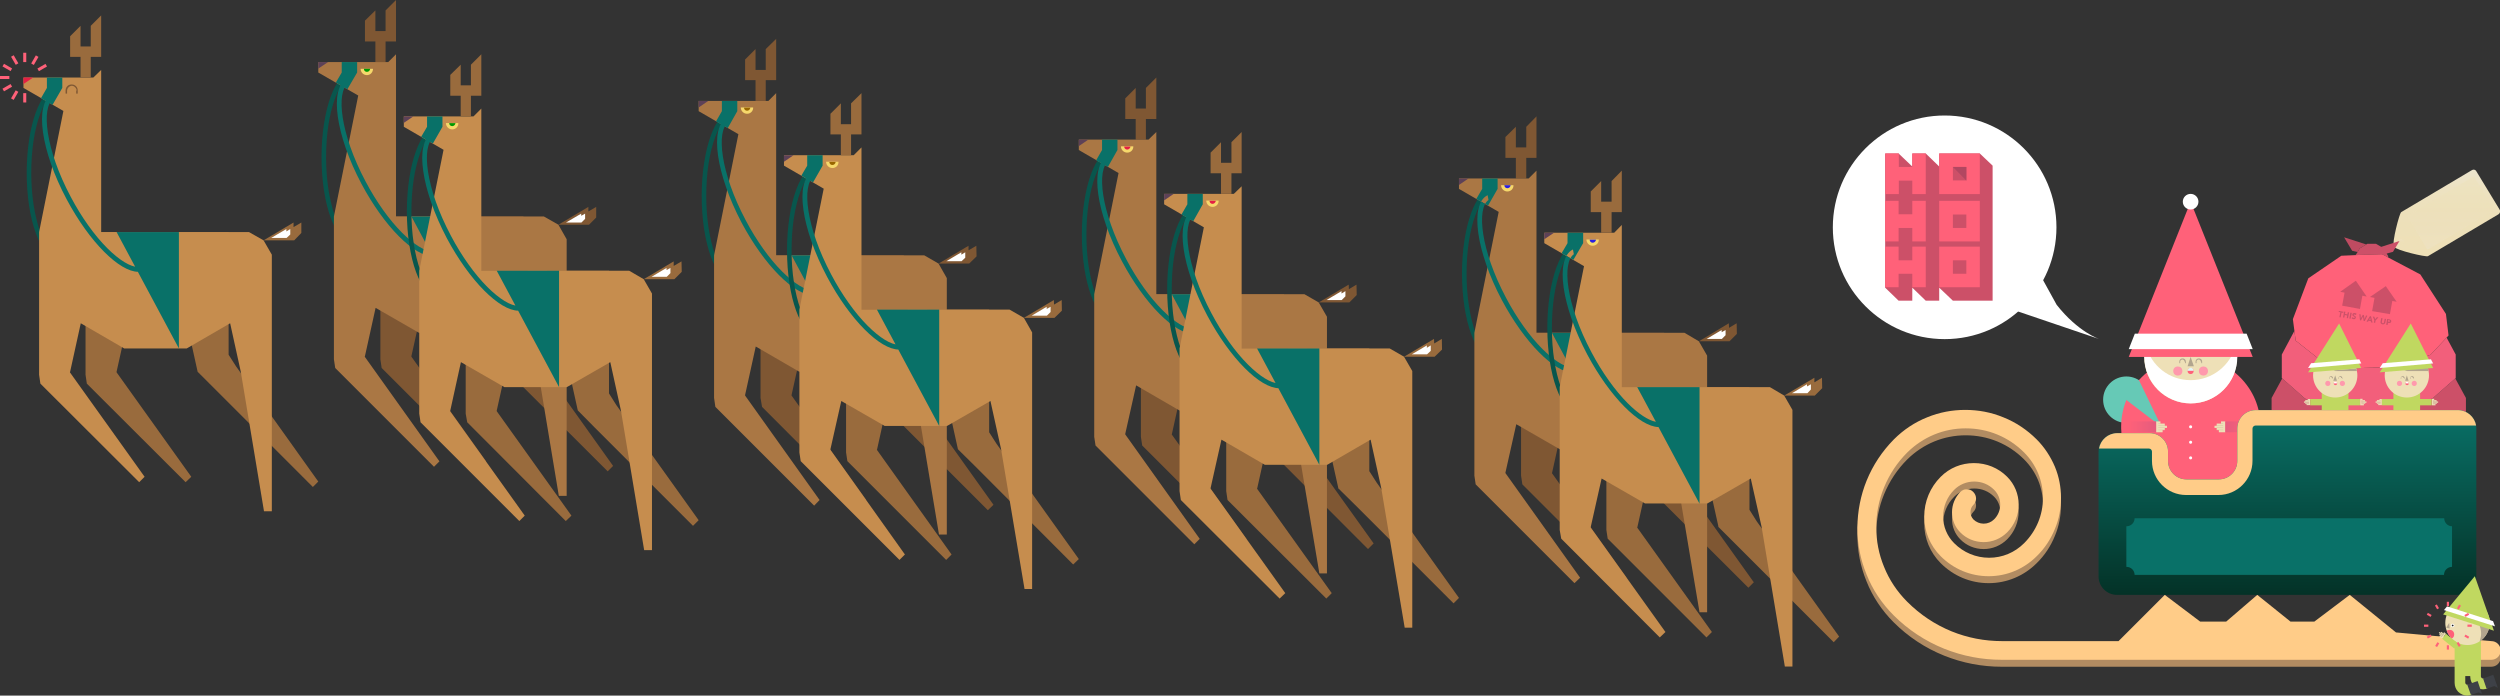 <svg xmlns="http://www.w3.org/2000/svg" xmlns:xlink="http://www.w3.org/1999/xlink" viewBox="0 0 1151.5 320.4" enable-background="new 0 0 1151.5 320.4"><rect x="0" y="0" width="1151.5" height="320.4" fill="#333333" stroke="none"/><g><linearGradient id="a" gradientUnits="userSpaceOnUse" x1="1126.92" y1="118.059" x2="1126.92" y2="78.089"><stop offset="0" stop-color="#EEE0B7"/><stop offset=".474" stop-color="#EDE0BA"/><stop offset=".785" stop-color="#EDE2C2"/><stop offset="1" stop-color="#ECE5CE"/></linearGradient><path fill="url(#a)" d="M1140.6 78.9l10.7 17.6c.5.8.2 1.8-.5 2.2l-32.5 19.3c-.8.5-14.7-2.7-15.7-4.4s2.6-15.5 3.4-15.9l32.5-19.3c.7-.5 1.7-.3 2.1.5z"/><linearGradient id="b" gradientUnits="userSpaceOnUse" x1="1105.907" y1="112.952" x2="1105.907" y2="110.173"><stop offset="0" stop-color="#EEE0B7"/><stop offset=".474" stop-color="#EDE0BA"/><stop offset=".785" stop-color="#EDE2C2"/><stop offset="1" stop-color="#ECE5CE"/></linearGradient><circle opacity=".4" fill="url(#b)" cx="1105.9" cy="111.6" r="1.4"/><linearGradient id="c" gradientUnits="userSpaceOnUse" x1="1128.816" y1="81.152" x2="1128.816" y2="114.983"><stop offset="0" stop-color="#EEE0B7"/><stop offset=".474" stop-color="#EDE0BA"/><stop offset=".785" stop-color="#EDE2C2"/><stop offset="1" stop-color="#ECE5CE"/></linearGradient><path opacity=".4" fill="url(#c)" d="M1139.5 81.2l9.4 15.5-30.8 18.3-9.4-15.6z"/></g><path fill="#08564D" d="M687.7 88.9c2.8 0 5.8 3.8 8.1 10.1 2.6 7.2 4.1 16.8 4.1 27.1s-1.4 19.9-4.1 27.1c-2.3 6.3-5.3 10.1-8.1 10.1s-5.8-3.8-8.1-10.1c-2.6-7.2-4.1-16.8-4.1-27.1s1.4-19.9 4.1-27.1c2.3-6.4 5.3-10.1 8.1-10.1m0-2.2c-7.9 0-14.3 17.6-14.3 39.3 0 21.7 6.4 39.3 14.3 39.3s14.3-17.6 14.3-39.3c0-21.7-6.4-39.3-14.3-39.3z"/><path fill="#7F5733" d="M700.6 219.1v-65.8h28.6l-14.3 64.4-.1.2 34.4 48.2-2.5 2.5-45.5-45.5zM737.9 153.3h28.6v56.5l3.4 5.3 37.9 53.1-2.5 2.5-45.5-45.4-7.7-7.7.1-.1zM782.5 157.2l13.8-8.3.1 2.1 3.5-2.1.1 4.9-3.4 3.4h-10.5z"/><path fill="#fff" d="M793 152v1l1.8-1v2.4l-1.7 1.7h-7z"/><path fill="#7F5733" d="M698.2 58.4v9.5h4.8v-9.5l4.7-4.8v19.1h-4.7v9.5h-4.8v-9.5h-4.8v-9.6z"/><path fill="#a74" d="M672 82.2h32.1l3.6-3.6v74.7h68.2l6.6 3.9 3.8 6.6v118.2h-3.5l-10.8-64.3-4.9-22.3-20 11.5h-28.7l-20-11.5-5 22.3v.2l34.4 48.2-2.6 2.5-45.5-45.5-.6-4v-65.8l11.2-55.7-18.3-10.6z"/><path fill="#5D4157" d="M672 85.2v-3h4.4z"/><path fill="#097168" d="M682.7 87v-4.8h7.1v4.8l-4.4 7.7-5.4-3.1zM743.5 153.3h-28.7l8.6 16c-3.5-.7-8.1-3.7-12.9-8.5-5.9-5.9-11.9-14.3-16.8-23.6-11.8-22.2-13.6-41.2-8.1-45.1l-.4-2.2c-.1 0-.1 0-.2.1-8.1 4.3-5.1 25.9 6.8 48.3 10.4 19.5 24.1 33.2 32.8 33.4l18.9 35.3v-53.7z"/><path fill="#F6D86B" d="M694.3 88.2c-1.6 0-2.9-1.3-2.9-2.9h5.7c.1 1.6-1.2 2.9-2.8 2.9z"/><path fill="#2920E2" d="M694.3 86.7c-.8 0-1.4-.6-1.4-1.4h2.9c-.1.8-.7 1.4-1.5 1.4z"/><path fill="#08564D" d="M727 113.9c2.8 0 5.8 3.8 8.1 10.1 2.6 7.2 4.1 16.8 4.1 27.1s-1.4 19.9-4.1 27.1c-2.3 6.3-5.3 10.1-8.1 10.1s-5.8-3.8-8.1-10.1c-2.6-7.2-4.1-16.8-4.1-27.1s1.4-19.9 4.1-27.1c2.3-6.3 5.3-10.1 8.1-10.1m0-2.2c-7.9 0-14.3 17.6-14.3 39.3 0 21.7 6.4 39.3 14.3 39.3s14.3-17.6 14.3-39.3c0-21.7-6.4-39.3-14.3-39.3z"/><path fill="#996B3D" d="M739.9 244.1v-65.8h28.6l-14.3 64.4-.1.3 34.4 48.1-2.5 2.5-45.5-45.5zM777.2 178.3h28.6v56.5l3.4 5.4 37.9 53-2.5 2.6-45.5-45.5-7.7-7.7.1-.1z"/><path fill="#C68D4E" d="M711.3 107.2h32.2l3.5-3.6v74.7h68.2l6.6 3.9 3.8 6.6v118.2h-3.5l-10.7-64.3-5-22.3-20 11.5h-28.7l-20-11.5-5 22.3v.3l34.4 48.1-2.6 2.5-45.4-45.5-.7-4v-65.8l11.2-55.7-18.3-10.6z"/><path fill="#996B3D" d="M821.8 182.2l13.9-8.2v2.1l3.5-2.1.1 4.8-3.4 3.4h-10.5z"/><path fill="#fff" d="M832.3 177v1l1.8-1v2.4l-1.6 1.7h-7.1z"/><path fill="#F6D86B" d="M733.6 113.2c-1.6 0-2.9-1.3-2.9-2.9h5.7c.1 1.6-1.2 2.9-2.8 2.9z"/><path fill="#2920E2" d="M733.6 111.8c-.8 0-1.4-.6-1.4-1.4h2.9c0 .7-.7 1.4-1.5 1.4z"/><path fill="#996B3D" d="M737.5 83.4v9.5h4.8v-9.5l4.7-4.8v19.1h-4.7v9.5h-4.8v-9.5h-4.8v-9.5z"/><path fill="#5D4157" d="M711.3 110.2v-3h4.5z"/><path fill="#097168" d="M722 112v-4.8h7.2v4.8l-4.5 7.7-5.4-3.1zM782.8 178.3h-28.7l8.6 16c-3.5-.7-8.1-3.7-12.9-8.5-5.9-5.9-11.9-14.3-16.8-23.6-11.8-22.2-13.6-41.2-8.1-45.1l-.4-2.2c-.1 0-.1 0-.2.1-8.1 4.3-5.1 25.9 6.8 48.3 10.4 19.5 24.1 33.2 32.8 33.4l18.9 35.3v-53.7z"/><path fill="#08564D" d="M512.6 71c2.8 0 5.8 3.8 8.1 10.1 2.6 7.2 4.1 16.8 4.1 27.1s-1.4 19.9-4.1 27.1c-2.3 6.3-5.3 10.1-8.1 10.1s-5.8-3.8-8.1-10.1c-2.6-7.2-4.1-16.8-4.1-27.1s1.4-19.9 4.1-27.1c2.3-6.3 5.3-10.1 8.1-10.1m0-2.2c-7.9 0-14.3 17.6-14.3 39.3 0 21.7 6.4 39.3 14.3 39.3s14.3-17.6 14.3-39.3c0-21.7-6.4-39.3-14.3-39.3z"/><path fill="#7F5733" d="M525.5 201.2v-65.7h28.5l-14.2 64.3-.1.3 34.4 48.1-2.5 2.5-45.5-45.5zM562.8 135.5h28.6v56.4l3.4 5.4 37.9 53-2.6 2.6-45.4-45.5-7.7-7.7zM607.4 139.3l13.8-8.2.1 2.1 3.5-2.1.1 4.8-3.4 3.4h-10.5z"/><path fill="#fff" d="M617.9 134.1v1.1l1.8-1.1v2.4l-1.7 1.7h-7z"/><path fill="#7F5733" d="M523.1 40.5v9.5h4.7v-9.5l4.8-4.8v19.1h-4.8v9.5h-4.7v-9.5h-4.8v-9.5z"/><path fill="#a74" d="M496.9 64.3h32.1l3.6-3.5v74.7h68.2l6.6 3.8 3.8 6.6v118.2h-3.5l-10.8-64.3-4.9-22.3-20 11.6h-28.7l-20-11.6-5 22.3v.3l34.3 48.1-2.5 2.5-45.5-45.5-.6-4v-65.7l11.2-55.8-18.3-10.6z"/><path fill="#5D4157" d="M496.9 67.3v-3h4.4z"/><path fill="#097168" d="M539.7 135.5h28.7v53.6zM507.6 69.1v-4.8h7.1v4.8l-4.4 7.8-5.4-3.1zM510 72.1l.2-.1.4 2.2c-5.5 3.9-3.7 22.9 8.1 45.1 4.9 9.3 10.9 17.7 16.8 23.6 5.5 5.5 10.7 8.7 14.3 8.7.8 0 1.6-.2 2.2-.5l.3-.2 1.4 1.6-.7.5c-1 .5-2 .8-3.2.8-8.7 0-22.5-13.7-33-33.4-11.9-22.3-15-44-6.8-48.3z"/><path fill="#F6D86B" d="M519.2 70.3c-1.6 0-2.9-1.3-2.9-2.9h5.7c.1 1.6-1.2 2.9-2.8 2.9z"/><path fill="#E41F44" d="M519.2 68.9c-.8 0-1.4-.6-1.4-1.4h2.9c-.1.7-.7 1.4-1.5 1.4z"/><path fill="#08564D" d="M551.9 96c2.8 0 5.8 3.8 8.1 10.1 2.6 7.2 4.1 16.8 4.1 27.1s-1.4 19.9-4.1 27.1c-2.3 6.3-5.3 10.1-8.1 10.1s-5.8-3.8-8.1-10.1c-2.6-7.2-4.1-16.8-4.1-27.1s1.4-19.9 4.1-27.1c2.3-6.3 5.3-10.1 8.1-10.1m0-2.1c-7.9 0-14.3 17.6-14.3 39.3s6.4 39.3 14.3 39.3 14.3-17.6 14.3-39.3-6.4-39.3-14.3-39.3z"/><path fill="#996B3D" d="M564.8 226.2v-65.7h28.6l-14.3 64.3-.1.3 34.4 48.1-2.5 2.5-45.5-45.4zM602.1 160.5h28.6v56.5l3.4 5.3 37.9 53.1-2.5 2.5-45.5-45.5-7.7-7.6.1-.1z"/><path fill="#C68D4E" d="M536.2 89.3h32.1l3.6-3.5v74.7h68.2l6.6 3.8 3.8 6.6v118.2h-3.5l-10.8-64.3-4.9-22.3-20 11.6h-28.7l-20-11.6-5 22.3v.3l34.4 48.1-2.6 2.5-45.5-45.4-.6-4.1v-65.7l11.2-55.8-18.3-10.6z"/><path fill="#996B3D" d="M646.7 164.3l13.8-8.2.1 2.1 3.5-2.1.1 4.9-3.4 3.3h-10.5z"/><path fill="#fff" d="M657.2 159.1v1.1l1.8-1.1v2.5l-1.7 1.6h-7z"/><path fill="#F6D86B" d="M558.5 95.3c-1.6 0-2.9-1.3-2.9-2.9h5.7c.1 1.6-1.2 2.9-2.8 2.9z"/><path fill="#E41F44" d="M558.5 93.9c-.8 0-1.4-.6-1.4-1.4h2.9c-.1.7-.7 1.4-1.5 1.4z"/><path fill="#996B3D" d="M562.4 65.5v9.5h4.8v-9.5l4.7-4.7v19h-4.7v9.5h-4.8v-9.5h-4.8v-9.5z"/><path fill="#5D4157" d="M536.2 92.3v-3h4.4z"/><path fill="#097168" d="M579 160.5h28.7v53.6zM546.9 94.1v-4.8h7.1v4.8l-4.4 7.8-5.4-3.1zM549.3 97.1l.2-.1.4 2.2c-5.5 3.9-3.7 22.9 8.1 45.1 4.9 9.3 10.9 17.7 16.8 23.6 5.5 5.5 10.7 8.7 14.3 8.7.8 0 1.6-.2 2.2-.5l.3-.2 1.4 1.6-.7.5c-1 .5-2 .8-3.2.8-8.7 0-22.5-13.7-33-33.4-11.9-22.3-15-43.9-6.8-48.3z"/><path fill="#08564D" d="M337.5 53.1c2.8 0 5.8 3.8 8.1 10.1 2.6 7.2 4.1 16.8 4.1 27.1s-1.4 19.9-4.1 27.1c-2.3 6.3-5.3 10.1-8.1 10.1s-5.8-3.8-8.1-10.1c-2.6-7.2-4.1-16.8-4.1-27.1s1.4-19.9 4.1-27.1c2.3-6.3 5.3-10.1 8.1-10.1m0-2.1c-7.9 0-14.3 17.6-14.3 39.3 0 21.7 6.4 39.3 14.3 39.3s14.3-17.6 14.3-39.3c0-21.7-6.4-39.3-14.3-39.3z"/><path fill="#7F5733" d="M350.3 183.3v-65.7h28.6l-14.3 64.3v.3l34.4 48.1-2.6 2.6-45.4-45.5zM387.7 117.6h28.6v56.5l3.4 5.3 37.9 53.1-2.6 2.5-45.5-45.5-7.6-7.6v-.1zM432.3 121.4l13.8-8.2v2.1l3.6-2.1.1 4.9-3.4 3.3h-10.5z"/><path fill="#fff" d="M442.8 116.2v1.1l1.8-1.1v2.5l-1.7 1.6h-7z"/><path fill="#7F5733" d="M348 22.6v9.6h4.7v-9.6l4.8-4.7v19h-4.8v9.6h-4.7v-9.6h-4.8v-9.5z"/><path fill="#a74" d="M321.8 46.5h32.1l3.6-3.6v74.7h68.2l6.6 3.8 3.8 6.7v118.1h-3.6l-10.7-64.3-4.9-22.3-20 11.6h-28.8l-20-11.6-4.9 22.3v.3l34.3 48.1-2.5 2.6-45.5-45.5-.6-4.1v-65.7l11.2-55.8-18.3-10.6z"/><path fill="#5D4157" d="M321.8 49.5v-3h4.4z"/><path fill="#097168" d="M364.6 117.6h28.7v53.6zM332.5 51.2v-4.7h7.1v4.7l-4.4 7.8-5.4-3.1zM334.8 54.3l.2-.1.4 2.2c-5.5 3.9-3.7 22.9 8.1 45.1 4.9 9.3 10.9 17.7 16.8 23.6 5.5 5.5 10.7 8.7 14.3 8.7.8 0 1.6-.2 2.2-.5l.3-.2 1.4 1.6-.7.5c-1 .5-2 .8-3.2.8-8.7 0-22.5-13.7-33-33.4-11.8-22.4-14.9-44-6.8-48.3z"/><path fill="#F6D86B" d="M344.1 52.4c-1.6 0-2.9-1.3-2.9-2.9h5.7c.1 1.6-1.2 2.9-2.8 2.9z"/><path fill="#960" d="M344.1 51c-.8 0-1.4-.6-1.4-1.4h2.9c-.1.8-.7 1.4-1.5 1.4z"/><path fill="#08564D" d="M376.8 78.1c2.8 0 5.8 3.8 8.1 10.1 2.6 7.2 4.1 16.8 4.1 27.1s-1.4 19.9-4.1 27.1c-2.3 6.3-5.3 10.1-8.1 10.1s-5.8-3.8-8.1-10.1c-2.6-7.2-4.1-16.8-4.1-27.1s1.4-19.9 4.1-27.1c2.3-6.3 5.3-10.1 8.1-10.1m0-2.1c-7.9 0-14.3 17.6-14.3 39.3s6.4 39.3 14.3 39.3 14.3-17.6 14.3-39.3-6.4-39.3-14.3-39.3z"/><path fill="#996B3D" d="M389.7 208.4v-65.8h28.5l-14.2 64.3-.1.3 34.4 48.2-2.5 2.5-45.5-45.5zM427 142.6h28.6v56.5l3.4 5.3 37.9 53.1-2.6 2.5-45.4-45.5-7.7-7.6v-.1z"/><path fill="#C68D4E" d="M361.1 71.5h32.1l3.6-3.6v74.7h68.2l6.6 3.8 3.8 6.7v118.2h-3.5l-10.8-64.4-4.9-22.2-20 11.5h-28.7l-20-11.5-5 22.2v.3l34.3 48.2-2.5 2.5-45.5-45.5-.6-4v-65.8l11.2-55.7-18.3-10.6z"/><path fill="#996B3D" d="M471.6 146.4l13.8-8.2.1 2.1 3.5-2.1.1 4.9-3.4 3.3h-10.5z"/><path fill="#fff" d="M482.1 141.3v1l1.8-1v2.4l-1.7 1.7h-7z"/><path fill="#F6D86B" d="M383.4 77.4c-1.6 0-2.9-1.3-2.9-2.9h5.7c.1 1.7-1.2 2.9-2.8 2.9z"/><path fill="#960" d="M383.4 76c-.8 0-1.4-.6-1.4-1.4h2.9c-.1.8-.7 1.4-1.5 1.4z"/><path fill="#996B3D" d="M387.3 47.6v9.6h4.7v-9.6l4.8-4.7v19h-4.8v9.6h-4.7v-9.6h-4.8v-9.5z"/><path fill="#5D4157" d="M361.1 74.5v-3h4.4z"/><path fill="#097168" d="M403.9 142.6h28.7v53.6zM371.8 76.3v-4.8h7.1v4.8l-4.4 7.7-5.4-3.1zM374.2 79.3l.2-.1.4 2.2c-5.5 3.9-3.7 22.9 8.1 45.1 4.9 9.3 10.9 17.7 16.8 23.6 5.5 5.5 10.7 8.7 14.3 8.7.8 0 1.6-.2 2.2-.5l.3-.2 1.4 1.6-.7.5c-1 .5-2 .8-3.2.8-8.7 0-22.5-13.7-33-33.4-11.9-22.4-15-44-6.8-48.3z"/><path fill="#08564D" d="M162.4 35.3c2.8 0 5.8 3.8 8.1 10.1 2.6 7.2 4.1 16.8 4.1 27.1s-1.4 19.9-4.1 27.1c-2.3 6.3-5.3 10.1-8.1 10.1s-5.8-3.8-8.1-10.1c-2.6-7.2-4.1-16.8-4.1-27.1s1.4-19.9 4.1-27.1c2.3-6.4 5.3-10.1 8.1-10.1m0-2.2c-7.9 0-14.3 17.6-14.3 39.3s6.4 39.3 14.3 39.3 14.3-17.6 14.3-39.3-6.4-39.3-14.3-39.3z"/><path fill="#7F5733" d="M175.2 165.5v-65.8h28.6l-14.3 64.3v.3l34.4 48.2-2.6 2.5-45.5-45.5zM212.6 99.7h28.5v56.5l3.4 5.3 37.9 53.1-2.5 2.5-45.5-45.4-7.6-7.7v-.1zM257.2 103.5l13.8-8.2v2.1l3.6-2.1v4.9l-3.3 3.3h-10.6z"/><path fill="#fff" d="M267.7 98.4v1l1.8-1v2.4l-1.7 1.7h-7.1z"/><path fill="#7F5733" d="M172.9 4.8v9.5h4.7v-9.5l4.8-4.8v19.1h-4.8v9.5h-4.7v-9.5h-4.8v-9.6z"/><path fill="#a74" d="M146.6 28.6h32.2l3.6-3.6v74.7h68.1l6.7 3.8 3.8 6.7v118.2h-3.6l-10.7-64.4-4.9-22.2-20 11.5h-28.8l-20-11.5-4.9 22.2-.1.3 34.4 48.2-2.5 2.5-45.5-45.5-.6-4v-65.8l11.2-55.7-18.4-10.6z"/><path fill="#5D4157" d="M146.6 31.6v-3h4.5z"/><path fill="#097168" d="M189.5 99.7h28.7v53.6zM157.4 33.4v-4.8h7.1v4.8l-4.5 7.7-5.3-3.1zM159.7 36.4l.2-.1.4 2.2c-5.5 3.9-3.7 22.9 8.1 45.1 4.9 9.3 10.9 17.7 16.8 23.6 5.5 5.5 10.7 8.7 14.3 8.7.8 0 1.6-.2 2.2-.5l.3-.2 1.4 1.6-.7.5c-1 .5-2 .8-3.2.8-8.7 0-22.5-13.7-33-33.4-11.9-22.4-14.9-44-6.8-48.3z"/><path fill="#F6D86B" d="M169 34.6c-1.6 0-2.9-1.3-2.9-2.9h5.7c0 1.6-1.2 2.9-2.8 2.9z"/><path fill="#090" d="M169 33.1c-.8 0-1.4-.6-1.4-1.4h2.9c-.1.8-.7 1.4-1.5 1.4z"/><path fill="#08564D" d="M201.7 60.3c2.8 0 5.8 3.8 8.1 10.1 2.6 7.2 4.1 16.8 4.1 27.1s-1.4 19.9-4.1 27.1c-2.3 6.3-5.3 10.1-8.1 10.1s-5.8-3.8-8.1-10.1c-2.6-7.2-4.1-16.8-4.1-27.1s1.4-19.9 4.1-27.1c2.3-6.4 5.3-10.1 8.1-10.1m0-2.2c-7.9 0-14.3 17.6-14.3 39.3s6.4 39.3 14.3 39.3 14.3-17.6 14.3-39.3-6.4-39.3-14.3-39.3z"/><path fill="#996B3D" d="M214.5 190.5v-65.8h28.6l-14.3 64.4v.3l34.4 48.1-2.6 2.5-45.4-45.5zM251.9 124.7h28.6v56.5l3.4 5.4 37.9 53-2.6 2.6-45.5-45.5-7.6-7.7v-.1z"/><path fill="#C68D4E" d="M186 53.6h32.1l3.6-3.6v74.7h68.1l6.7 3.9 3.8 6.6v118.2h-3.6l-10.7-64.3-4.9-22.3-20 11.5h-28.8l-20-11.5-4.9 22.3-.1.3 34.4 48.1-2.5 2.5-45.5-45.5-.6-4v-65.8l11.2-55.7-18.3-10.6z"/><path fill="#996B3D" d="M296.5 128.6l13.8-8.2v2.1l3.6-2.1.1 4.8-3.4 3.4h-10.5z"/><path fill="#fff" d="M307 123.4v1l1.8-1v2.4l-1.7 1.7h-7z"/><path fill="#F6D86B" d="M208.3 59.6c-1.6 0-2.9-1.3-2.9-2.9h5.7c.1 1.6-1.2 2.9-2.8 2.9z"/><path fill="#090" d="M208.3 58.1c-.8 0-1.4-.6-1.4-1.4h2.9c-.1.8-.7 1.4-1.5 1.4z"/><path fill="#996B3D" d="M212.2 29.8v9.5h4.7v-9.5l4.8-4.8v19.1h-4.8v9.5h-4.7v-9.5h-4.8v-9.6z"/><path fill="#5D4157" d="M186 56.6v-3h4.4z"/><path fill="#097168" d="M228.8 124.7h28.7v53.6zM196.7 58.4v-4.8h7.1v4.8l-4.4 7.7-5.4-3.1zM199 61.4l.2-.1.4 2.2c-5.5 3.9-3.7 22.9 8.1 45.1 4.9 9.3 10.9 17.7 16.8 23.6 5.5 5.5 10.7 8.7 14.3 8.7.8 0 1.6-.2 2.2-.5l.3-.2 1.4 1.6-.7.5c-1 .5-2 .8-3.2.8-8.7 0-22.5-13.7-33-33.4-11.8-22.4-14.9-44-6.8-48.3z"/><path fill="#08564D" d="M26.6 42.4c2.8 0 5.8 3.8 8.1 10.1 2.6 7.2 4.1 16.8 4.1 27.1s-1.4 19.9-4.1 27.1c-2.3 6.3-5.3 10.1-8.1 10.1s-5.8-3.8-8.1-10.1c-2.6-7.2-4.1-16.8-4.1-27.1s1.4-19.9 4.1-27.1c2.3-6.3 5.3-10.1 8.1-10.1m0-2.1c-7.9 0-14.3 17.6-14.3 39.3 0 21.7 6.4 39.3 14.3 39.3s14.3-17.6 14.3-39.3c0-21.7-6.4-39.3-14.3-39.3z"/><path fill="#996B3D" d="M39.4 172.6v-65.7h28.6l-14.3 64.3v.3l34.4 48.1-2.6 2.5-45.5-45.4zM76.8 106.9h28.5v56.5l3.4 5.3 37.9 53.1-2.5 2.5-45.5-45.5-7.6-7.6v-.1z"/><path fill="#C68D4E" d="M10.8 35.7h32.2l3.6-3.5v74.7h68.1l6.7 3.8 3.8 6.6v118.2h-3.6l-10.7-64.3-4.9-22.3-20 11.6h-28.8l-20-11.6-4.9 22.3-.1.3 34.4 48.1-2.5 2.5-45.5-45.4-.6-4.1v-65.7l11.2-55.8-18.4-10.6z"/><path fill="#996B3D" d="M121.4 110.7l13.8-8.2v2.1l3.6-2.1v4.8l-3.3 3.4h-10.6z"/><path fill="#fff" d="M131.9 105.5v1.1l1.8-1.1v2.5l-1.7 1.6h-7.1z"/><path fill="#996B3D" d="M37.1 11.9v9.5h4.7v-9.5l4.8-4.8v19.1h-4.8v9.5h-4.7v-9.5h-4.8v-9.5z"/><path fill="#E41F44" d="M10.8 38.7v-3h4.5z"/><path fill="#097168" d="M53.7 106.9h28.7v53.6zM21.6 40.5v-4.8h7.1v4.8l-4.5 7.8-5.3-3.1zM23.9 43.5l.2-.1.4 2.2c-5.5 3.9-3.7 22.9 8.1 45.1 4.9 9.3 10.9 17.7 16.8 23.6 5.5 5.5 10.7 8.7 14.3 8.7.8 0 1.6-.2 2.2-.5l.3-.2 1.4 1.6-.7.5c-1 .5-2 .8-3.2.8-8.7 0-22.5-13.7-33-33.4-11.9-22.3-14.9-44-6.8-48.3z"/><path fill="#7F5733" d="M35.3 41.7c0-.3-.1-.6-.2-.8-.1-.3-.3-.5-.5-.7-.2-.2-.4-.4-.7-.5-.3-.1-.5-.2-.8-.2-.3 0-.6.1-.8.2-.3.1-.5.3-.7.5-.2.2-.4.4-.5.7-.1.3-.2.5-.2.8v1.4h-.7v-1.4c0-.4.1-.8.2-1.1.1-.3.4-.7.6-.9.3-.3.6-.5.9-.6.3-.1.7-.2 1.1-.2.4 0 .8.1 1.1.2.3.1.7.4.9.6.3.3.5.6.6.9.1.3.2.7.2 1.1v1.4h-.7v-1.4z"/><g fill="#FF6179"><path d="M10.7 24.3h1.4v4.3h-1.4zM10.7 42.9h1.4v4.3h-1.4z"/></g><g fill="#FF6179"><path d="M15.577 29.928l-1.212-.7 2.15-3.724 1.212.7zM6.296 46.021l-1.212-.7 2.15-3.724 1.212.7z"/></g><g fill="#FF6179"><path d="M17.926 32.778l-.7-1.212 3.724-2.15.7 1.212zM1.842 42.071l-.7-1.212 3.724-2.15.7 1.212z"/></g><path fill="#FF6179" d="M0 35h4.3v1.4h-4.3zM1.146 30.592l.7-1.212 3.724 2.15-.7 1.212zM5.097 26.138l1.212-.7 2.15 3.724-1.212.7z"/><path fill="#CC5068" d="M1130.9 174.3l-10.6 9.3-18.5 5.5h-21.5l-18.6-5.5-10.5-9.3-4.9 9v11.8l12 10.3 20.8 5.9h23.9l20.8-5.9 12-10.3v-11.8z"/><path fill="#F25F7B" d="M1080.3 189.1h21.5l18.5-5.5 10.6-9.3.2-.1v-10.9l-4.2-7.8-7.4 7.9-15.8 5.5-18.8.7-17-4.4-10.5-8.3-.6-4.5-5.8 10.9v10.9l.2.1 10.5 9.3z"/><path fill="#BF4B61" d="M1089.9 112.6l-10.2-3.3 3.7 6.2 2.5.6 1-1.7z"/><path fill="#CC5068" d="M1100 118.6v-.7l-.7-1.1 2.9-.8 3-5-8.4 2.7-2.4-1.4h-4l-.5.3-3 1.8-1 1.7-.9 1.4 12.2-.4z"/><path fill="#FF6179" d="M1067.9 165.2l17 4.4 18.8-.7 15.8-5.5 7.4-7.9.9-1-1.2-9.9-11.8-18.2-14.8-7.8-2.8-1.5-12.2.4-6.6.3-15.2 10.4-7.1 18.8.7 5.4.6 4.5z"/><path fill="#CC5068" d="M1091.6 136.8l7.3-5 5 7.2-2-.4-1.1 6.1-8.2-1.4 1.1-6.1zM1077.9 134.4l7.2-5.1 5 7.3-2-.4-1.1 6.1-8.2-1.5 1.1-6z"/><g fill="#CB5068"><path d="M1078 143.8l-.8-.1.1-.5 2.1.4-.1.5-.8-.1-.4 2.2-.6-.1.5-2.3zM1079.7 143.5l.6.1-.2 1 1.1.2.2-1 .6.1-.5 2.7-.6-.1.2-1.2-1.1-.2-.2 1.2-.6-.1.5-2.7zM1082.6 144l.6.1-.5 2.7-.6-.1.5-2.7zM1084.9 145.1l-.4-.3c-.2 0-.4 0-.4.2-.1.5 1.2.4 1 1.3-.1.6-.6.8-1.2.7-.3-.1-.6-.2-.8-.5l.5-.4c.1.2.3.3.5.3s.4 0 .5-.2c.1-.5-1.2-.4-1.1-1.3.1-.6.6-.8 1.2-.7.3.1.6.2.8.4l-.6.5zM1086.7 144.7l.6.1.1 1.8.9-1.6.5.1.3 1.9.7-1.7.6.1-1.2 2.5-.5-.1-.3-2-.9 1.8-.5-.1-.3-2.8zM1091.6 145.6l.5.1.7 2.9-.7-.1-.1-.6-1-.2-.3.5-.7-.1 1.6-2.5zm.1.8l-.5.8.7.1-.2-.9zM1093.6 147.5l-.7-1.7.7.1.4 1.1.8-.9.7.1-1.3 1.4-.2 1.1-.6-.1.2-1.1zM1098.7 148.5c-.1.6-.6 1-1.3.9-.7-.1-1.1-.7-.9-1.3l.3-1.6.6.1-.3 1.6c-.1.3.1.6.4.7.3.1.6-.2.6-.5l.3-1.6.6.1-.3 1.6zM1099.5 146.9l1 .2c.6.1 1 .4.9 1-.1.6-.6.7-1.1.7l-.4-.1-.2 1-.6-.1.4-2.7zm.4 1.2l.4.1c.2 0 .4 0 .5-.3 0-.3-.2-.4-.5-.4l-.3-.1-.1.7z"/></g><path fill="#C0D860" d="M1102.4 202.4c0 1.4 1.1 2.5 2.5 2.5s2.5-1.1 2.5-2.5v-4.9h-4.9v4.9zM1109.8 202.4c0 1.4 1.1 2.5 2.5 2.5s2.5-1.1 2.5-2.5v-4.9h-4.9v4.9zM1102.4 178.7v18.8h12.3v-18.8z"/><path fill="#EFDE11" d="M1090.7 145.9h.1v.1h-.1z"/><circle fill="#EEE0B7" cx="1108.6" cy="172.9" r="10.2"/><path fill="#B2A58E" d="M1107.8 175.4h1.6l-.8-2.5z"/><circle fill="#FF6179" cx="1108.7" cy="176.6" r=".8"/><path fill="#fff" d="M1108.7 175.8c.5 0 .8.4.8.8h-1.6c0-.5.3-.8.8-.8z"/><path fill="#B2A58E" d="M1107 174.1v-.2l-.1-.2c-.1-.1-.1-.1-.2-.1h-.4l-.2.1s-.1.1-.1.2v.6h-.2v-.4c0-.1 0-.2.1-.3 0-.1.1-.2.2-.3l.3-.2.3-.1s.2 0 .3.1c.1 0 .2.1.3.2s.1.2.2.3l.1.3v.4h-.2v-.4zM1111.3 174.1v-.2l-.1-.2c-.1-.1-.1-.1-.2-.1h-.4l-.2.1s-.1.1-.1.2v.6h-.2v-.4c0-.1 0-.2.1-.3 0-.1.1-.2.2-.3l.3-.2.3-.1s.2 0 .3.1c.1 0 .2.1.3.2s.1.2.2.3l.1.3v.4h-.2v-.4z"/><circle fill="#FF99AD" cx="1112" cy="176.6" r="1.2"/><circle fill="#FF99AD" cx="1105.2" cy="176.6" r="1.2"/><circle cx="1108.6" cy="172.9" r="10.2" fill="none"/><defs><circle id="d" cx="1108.6" cy="172.9" r="10.2"/></defs><clipPath id="e"><use xlink:href="#d" overflow="visible"/></clipPath><path clip-path="url(#e)" fill="#B2A58E" d="M1098.3 170.9l5.2-2.1 5.1 2.1h10.2v-9.4h-20.5v7z"/><path fill="#EEE0B7" d="M1122.3 184.9h-1.7v-.1l1.7.1v-.6h-1.1v-.6h-1.1v3h1.7v-.6h-1.1v-.1h1.7v-.5h-1.7v-.1h1.7v.1h.6v-.6h-.7zm-1.7-.6h.6v.1l-.6-.1z"/><path fill="#B2A58E" d="M1120.6 184.3h.6v.1h-.6zM1120.6 184.9h1.7v.1h-1.7zM1120.6 185.4h1.7v.1h-1.7zM1120.6 186.1h1.7v-.1h-1.7z"/><path fill="#C0D860" d="M1112.8 183.8h7.2v2.9h-7.2z"/><path fill="#EEE0B7" d="M1096 183.8v.5h.5-.5-1.2v.6h1.7-1.7-.6v.6h.6v-.1h1.7v.1h-1.7v.5h1.7v.1h-1.1v.5h1.7v-2.8z"/><path fill="#B2A58E" d="M1096 184.3h.6v.1h-.6zM1094.8 184.9h1.7v.1h-1.7zM1094.8 185.4h1.7v.1h-1.7zM1096.5 186h-1.7v.1h1.7z"/><path fill="#C0D860" d="M1097.1 183.8h7.2v2.9h-7.2zM1096.1 171.5l14.3-22.5 10.3 20.5z"/><path fill="#fff" d="M1097.5 167.3l-1.4 2.2 24.6-2.1-1-1.9z"/><path fill="#C0D860" d="M1069.4 202.4c0 1.4 1.1 2.5 2.5 2.5s2.5-1.1 2.5-2.5v-4.9h-4.9v4.9zM1076.8 202.4c0 1.4 1.1 2.5 2.5 2.5s2.5-1.1 2.5-2.5v-4.9h-4.9v4.9zM1069.4 178.7v18.8h12.3v-18.8z"/><path fill="#EFDE11" d="M1057.7 145.9h.1v.1h-.1z"/><circle fill="#EEE0B7" cx="1075.6" cy="172.9" r="10.2"/><path fill="#B2A58E" d="M1074.7 175.4h1.7l-.8-2.5z"/><circle fill="#FF6179" cx="1075.7" cy="176.6" r=".8"/><path fill="#fff" d="M1075.7 175.8c.5 0 .8.4.8.8h-1.6c-.1-.5.3-.8.8-.8z"/><path fill="#B2A58E" d="M1074 174.1v-.2l-.1-.2s-.1-.1-.2-.1h-.4l-.2.1c-.1.1-.1.1-.1.2v.6h-.2v-.4c0-.1 0-.2.1-.3 0-.1.1-.2.2-.3s.2-.1.3-.2l.3-.1s.2 0 .3.1c.1 0 .2.1.3.2l.2.3.1.3v.4h-.2v-.4zM1078.3 174.1v-.2l-.1-.2s-.1-.1-.2-.1h-.4l-.2.1c-.1.1-.1.1-.1.2v.6h-.2v-.4c0-.1 0-.2.1-.3 0-.1.1-.2.2-.3s.2-.1.3-.2l.3-.1s.2 0 .3.1c.1 0 .2.1.3.2l.2.3.1.3v.4h-.2v-.4z"/><circle fill="#FF99AD" cx="1078.9" cy="176.6" r="1.2"/><circle fill="#FF99AD" cx="1072.2" cy="176.6" r="1.2"/><circle cx="1075.6" cy="172.9" r="10.2" fill="none"/><path fill="#EEE0B7" d="M1089.3 184.9v-.6h-1.7v-.1h.6v-.5h-1.1v3h1.7v-.6h-1.1v-.1h1.7v.1-.6h.6v-.6h-.7zm0 .6h-1.7v-.1l1.7.1zm0-.6h-1.7v-.1l1.7.1z"/><path fill="#B2A58E" d="M1087.6 184.3h.6v.1h-.6zM1087.6 184.9h1.7v.1h-1.7zM1087.6 185.4h1.7v.1h-1.7zM1087.6 186v.1h1.7v-.1z"/><path fill="#C0D860" d="M1079.8 183.8h7.2v2.9h-7.2z"/><path fill="#EEE0B7" d="M1062.9 183.8v.5h.6-.6-1.1v.6h1.7-1.7-.6v.6h.6v-.1h1.7v.1h-1.7v.5h1.7v.1h-1.1v.5h1.7v-2.8z"/><path fill="#B2A58E" d="M1062.9 184.3h.6v.1h-.6zM1061.8 184.9h1.7v.1h-1.7zM1061.8 185.4h1.7v.1h-1.7zM1063.5 186h-1.7v.1h1.7z"/><path fill="#C0D860" d="M1064.1 183.8h7.2v2.9h-7.2z"/><path fill="#B2A58E" d="M1075.6 170.9h10l-.3-1.2-10.5.9.8.3z"/><path fill="#C0D860" d="M1074.8 170.6l10.5-.9 2.3-.2-10.2-20.5-14.3 22.5z"/><path fill="#fff" d="M1064.5 167.3l-1.4 2.2 24.5-2.1-.9-1.9z"/><circle fill="#66C9B6" cx="979.4" cy="184.1" r="10.7"/><path fill="#FF6179" d="M1041.3 228.7v-32.2h-.1c0-4.4-.9-8.7-2.5-12.5s-4-7.3-6.9-10.2c-2.9-2.9-6.4-5.3-10.2-6.9s-8.1-2.5-12.5-2.5-8.7.9-12.5 2.5-7.3 4-10.2 6.9c-2.9 2.9-5.3 6.4-6.9 10.2s-2.5 8.1-2.5 12.5c0 .8 0 1.5.1 2.3v29.9h22.9v1.8h-3.6v3.6h-3.6v3.6h-3.6v3.6h17.9v-12.5h4.3v12.5h17.9v-3.6h-3.6v-3.6h-3.6v-3.6h-3.6v-1.8h22.8z"/><circle fill="#EEE0B7" cx="1009" cy="164.4" r="21.4"/><path fill="#fff" d="M1009 175.1c10 0 18.4-6.8 20.8-16.1.4 1.7.7 3.5.7 5.4 0 11.8-9.6 21.4-21.4 21.4-11.8 0-21.4-9.6-21.4-21.4 0-1.9.2-3.6.7-5.4 2.3 9.3 10.6 16.1 20.6 16.1z"/><path fill="#B2A58E" d="M1007.6 168.7h2.9l-1.5-4.3z"/><circle fill="#FF6179" cx="1009" cy="170.9" r="1.4"/><path fill="#E2F7F6" d="M1009 169.4c.8 0 1.4.6 1.4 1.4h-2.9c.1-.7.8-1.4 1.5-1.4z"/><g fill="#B2A58E"><path d="M1006.2 166.6c0-.1 0-.3-.1-.4l-.2-.3c-.1-.1-.2-.2-.3-.2-.1-.1-.3-.1-.4-.1s-.3 0-.4.1l-.3.2c-.1.1-.2.2-.2.3-.1.1-.1.3-.1.4v.7h-.4v-.7c0-.2 0-.4.1-.6l.3-.5c.1-.1.3-.2.5-.3.2-.1.4-.1.6-.1s.4 0 .6.1l.5.3c.1.1.2.3.3.5.1.2.1.4.1.6v.7h-.4v-.7zM1013.7 166.6c0-.1 0-.3-.1-.4l-.2-.3c-.1-.1-.2-.2-.3-.2-.1-.1-.3-.1-.4-.1s-.3 0-.4.1l-.3.2c-.1.1-.2.2-.2.3-.1.1-.1.3-.1.4v.7h-.4v-.7c0-.2 0-.4.1-.6l.3-.5c.1-.1.3-.2.5-.3.2-.1.4-.1.6-.1s.4 0 .6.1.3.2.5.3c.1.1.2.3.3.5.1.2.1.4.1.6v.7h-.4v-.7z"/></g><g fill="#fff"><circle cx="1009" cy="203.7" r=".7"/><circle cx="1009" cy="210.9" r=".7"/><circle cx="1009" cy="196.6" r=".7"/></g><g fill="#FF99AD"><circle cx="1014.9" cy="170.9" r="2.1"/><circle cx="1003.1" cy="170.9" r="2.1"/></g><path fill="#EEE0B7" d="M1023 194.1h2v1h-2zM1021 195.1h4v1h-4zM1021 197.1h4v1h-4zM1022 198.1h3v1h-3zM1020 196.1h5v1h-5z"/><path fill="#B2A58E" d="M1023 195h1v.1h-1zM1021 196h3v.1h-3zM1021 197h3v.1h-3zM1021 198h3v.1h-3z"/><linearGradient id="f" gradientUnits="userSpaceOnUse" x1="2156.533" y1="196.583" x2="2169.175" y2="196.583" gradientTransform="matrix(-1 0 0 1 3194.163 0)"><stop offset="0" stop-color="#FF6179"/><stop offset="1" stop-color="#E55C7D"/></linearGradient><path fill="url(#f)" d="M1025 194.1h12.6v5h-12.6z"/><path fill="#FF6179" d="M1037.6 164.4l-28.6-71.5-28.5 71.5z"/><path fill="#fff" d="M1034.8 153.7l2.8 7.1h-57.1l2.8-7.1z"/><circle fill="#fff" cx="1009" cy="92.9" r="3.6"/><path fill="#66C9B6" d="M985.2 175.1l10.4 21.5-19.4-14.8z"/><path fill="#EEE0B7" d="M993.1 194.1h2v1h-2zM993.1 195.1h4v1h-4zM993.1 197.1h4v1h-4zM993.1 198.1h3v1h-3zM993.1 196.1h5v1h-5z"/><path fill="#B2A58E" d="M994.1 195h1v.1h-1zM994.1 196h3v.1h-3zM994.1 197h3v.1h-3zM994.1 198h3v.1h-3z"/><linearGradient id="g" gradientUnits="userSpaceOnUse" x1="1627.643" y1="2161.492" x2="1640.285" y2="2161.492" gradientTransform="matrix(1 0 0 -1 -647.192 2358.074)"><stop offset="0" stop-color="#FF6179"/><stop offset="1" stop-color="#E55C7D"/></linearGradient><path fill="url(#g)" d="M980.5 194.1h12.6v5h-12.6z"/><path fill="#B28C62" d="M859.8 224.5c2.9-7.1 7.1-13.4 12.5-18.9 4.4-4.4 9.6-7.9 15.4-10.2 5.6-2.3 11.5-3.4 17.5-3.4s11.9 1.1 17.5 3.4c5.8 2.3 11 5.8 15.4 10.2 3.6 3.6 6.4 7.9 8.4 12.6 1.9 4.6 2.8 9.4 2.8 14.3s-.9 9.8-2.8 14.3c-1.9 4.7-4.7 9-8.4 12.6-5.9 5.9-13.8 9.2-22.1 9.2-8.4 0-16.2-3.3-22.1-9.2-4.9-4.9-7.6-11.4-7.6-18.3s2.7-13.4 7.6-18.3c4.1-4.1 9.5-6.3 15.3-6.3s11.2 2.2 15.3 6.3c3.4 3.4 5.3 8 5.3 12.8 0 4.8-1.9 9.4-5.3 12.8-2.9 2.9-6.8 4.5-10.8 4.5-4.1 0-8-1.6-10.8-4.5-2.5-2.5-3.8-5.8-3.8-9.3 0-3.5 1.4-6.8 3.8-9.3 1.7-1.7 4.4-1.7 6 0 1.7 1.7 1.7 4.4 0 6-.9.9-1.3 2-1.3 3.3 0 1.2.5 2.4 1.3 3.3 1.3 1.3 3 2 4.8 2 1.8 0 3.5-.7 4.8-2 1.8-1.8 2.8-4.2 2.8-6.8 0-2.6-1-5-2.8-6.8-2.5-2.5-5.7-3.8-9.2-3.8-3.5 0-6.8 1.4-9.2 3.8-3.3 3.3-5.1 7.7-5.1 12.3s1.8 9 5.1 12.3c4.3 4.3 10 6.7 16.1 6.7s11.8-2.4 16.1-6.7c5.6-5.6 8.7-13 8.7-20.9 0-7.9-3.1-15.3-8.7-20.9-7.2-7.2-16.7-11.1-26.9-11.1s-19.7 4-26.9 11.1c-4.6 4.6-8.2 10-10.7 16.1-2.4 5.8-3.6 12-3.6 18.3s1.2 12.5 3.6 18.3c2.4 6 6 11.4 10.7 16.1 5.9 5.9 12.8 10.5 20.4 13.6 7.4 3 15.2 4.5 23.3 4.5h53.6l21.3-21.3 21.3 21.3 21.3-21.3 21.3 21.3 21.3-21.3 21.3 21.3h43.9c2.4 0 4.3 1.9 4.3 4.3s-1.9 4.3-4.3 4.3h-225.5c-9.1 0-18-1.7-26.5-5.1-8.7-3.5-16.6-8.7-23.3-15.4-5.4-5.4-9.7-11.8-12.5-18.9-2.8-6.8-4.2-14.1-4.2-21.5.1-7.6 1.5-14.8 4.3-21.7z"/><path fill="#fc8" d="M859.8 221.3c2.9-7.1 7.1-13.4 12.5-18.9 4.4-4.4 9.6-7.9 15.4-10.2 5.6-2.3 11.5-3.4 17.5-3.4s11.9 1.1 17.5 3.4c5.8 2.3 11 5.8 15.4 10.2 3.6 3.6 6.4 7.9 8.4 12.6 1.9 4.6 2.8 9.4 2.8 14.3s-.9 9.8-2.8 14.3c-1.9 4.7-4.7 9-8.4 12.6-5.9 5.9-13.8 9.2-22.1 9.2-8.4 0-16.2-3.3-22.1-9.2-4.9-4.9-7.6-11.4-7.6-18.3s2.7-13.4 7.6-18.3c4.1-4.1 9.5-6.3 15.3-6.3s11.2 2.2 15.3 6.3c3.4 3.4 5.3 8 5.3 12.8 0 4.8-1.9 9.4-5.3 12.8-2.9 2.9-6.8 4.5-10.8 4.5-4.1 0-8-1.6-10.8-4.5-2.5-2.5-3.8-5.8-3.8-9.3 0-3.5 1.4-6.8 3.8-9.3 1.7-1.7 4.4-1.7 6 0 1.7 1.7 1.7 4.4 0 6-.9.9-1.3 2-1.3 3.3 0 1.2.5 2.4 1.3 3.3 1.3 1.3 3 2 4.8 2 1.8 0 3.5-.7 4.8-2 1.8-1.8 2.8-4.2 2.8-6.8 0-2.6-1-5-2.8-6.8-2.5-2.5-5.7-3.8-9.2-3.8-3.5 0-6.8 1.4-9.2 3.8-3.3 3.3-5.1 7.7-5.1 12.3 0 4.6 1.8 9 5.1 12.3 4.3 4.3 10 6.7 16.1 6.7s11.8-2.4 16.1-6.7c5.6-5.6 8.7-13 8.7-20.9 0-7.9-3.1-15.3-8.7-20.9-7.2-7.2-16.7-11.1-26.9-11.1s-19.7 4-26.9 11.1c-4.6 4.6-8.2 10-10.7 16.1-2.4 5.8-3.6 12-3.6 18.3s1.2 12.5 3.6 18.3c2.4 6 6 11.4 10.7 16.1 5.9 5.9 12.8 10.5 20.4 13.6 7.4 3 15.2 4.5 23.3 4.5h53.6l21.3-21.3 16.3 12.3h12l14.3-12.3 15.3 12.3h11l16.3-12.3 21.3 17.3 43.9 4c2.4 0 4.3 1.9 4.3 4.3s-1.9 4.3-4.3 4.3h-225.5c-9.1 0-18-1.7-26.5-5.1-8.7-3.5-16.6-8.7-23.3-15.4-5.4-5.4-9.7-11.8-12.5-18.9-2.8-6.8-4.2-14.1-4.2-21.5.1-7.6 1.5-14.8 4.3-21.7z"/><linearGradient id="h" gradientUnits="userSpaceOnUse" x1="2140.455" y1="273.99" x2="2140.455" y2="188.819" gradientTransform="matrix(-1 0 0 1 3194.163 0)"><stop offset="0" stop-color="#043227"/><stop offset="1" stop-color="#097168"/></linearGradient><path fill="url(#h)" d="M990.1 199.5c4.7 0 8.5 3.8 8.5 8.5v4.3c0 4.7 3.8 8.5 8.5 8.5h14.9c4.7 0 8.5-3.8 8.5-8.5v-14.9c0-4.7 3.8-8.5 8.5-8.5h93.1c4.7 0 8.5 3.8 8.5 8.5v68.1c0 4.7-3.8 8.5-8.5 8.5h-157c-4.7 0-8.5-3.8-8.5-8.5v-57.5c0-4.7 3.8-8.5 8.5-8.5h15z"/><path fill="#fc8" d="M985.4 206.6h-18.6c.7-4 4.2-7.1 8.4-7.1h14.9c4.7 0 8.5 3.8 8.5 8.5v4.3c0 4.7 3.8 8.5 8.5 8.5h14.9c4.7 0 8.5-3.8 8.5-8.5v-14.9c0-4.7 3.8-8.5 8.5-8.5h93.1c4.2 0 7.7 3.1 8.4 7.1h-101.6c-.7 0-1.4.6-1.4 1.4v14.9c0 8.6-7 15.7-15.7 15.7h-14.9c-8.6 0-15.7-7-15.7-15.7v-4.3c0-.7-.6-1.4-1.4-1.4h-4.4z"/><circle fill="#fff" cx="895.7" cy="104.7" r="51.5"/><path fill="#CC5068" d="M917.8 76.3l-5.9-5.6h-18.7v6l-6.2-6h-6.2v6l-6.3-6h-6.2v61.8l6.2 6h6.3v-6l6.2 6h6.2v-6l6.3 6h18.3z"/><path fill="#FF6179" d="M880.8 76.9h-6.2v-6.2h-6.2v18.7h6.2v-6.2h6.2v6.2h6.2v-18.7h-6.2v6.2zm12.4 12.5h18.7v-18.7h-18.7v18.7zm6.3-12.5h6.2v6.2h-6.2v-6.2z"/><path fill="#B24761" d="M905.7 83.2l-6.2-6.3h6.2z"/><g fill="#FF6179"><path d="M880.8 98.7h-6.3v-6.2h-6.2v18.7h6.2v-6.2h6.3v6.2h6.2v-18.7h-6.2zM893.2 92.5v18.7h18.7v-18.7h-18.7zm12.5 12.5h-6.2v-6.2h6.2v6.2z"/></g><path fill="#FF6179" d="M880.8 119.9h-6.3v-6.3h-6.2v18.7h6.2v-6.2h6.3v6.2h6.2v-18.7h-6.2zM893.2 113.6v18.7h18.7v-18.7h-18.7zm12.5 12.5h-6.2v-6.2h6.2v6.2z"/><path fill="#fff" d="M924.9 141.9l42.1 14.3s-9.8-3.2-19.7-15.8l-11.4-20.7-11 22.2z"/><path fill="#C0D860" d="M1142.7 292.7v18.9c0 .3.2.5.3.6.1.1.3.3.6.3.2 0 .3 0 .4-.1l.1.4 1.6 4.3c-.6.2-1.3.4-2 .4-1.6 0-3-.6-4.2-1.7-1.1-1.1-1.7-2.6-1.7-4.2v-.2h-2.3v3.1c0 .3.2.5.3.6.1.1.3.3.6.3.2 0 .3 0 .4-.1l.1.4 1.6 4.3c-.6.2-1.3.4-2 .4-1.6 0-3-.6-4.2-1.7-1.1-1.1-1.7-2.6-1.7-4.2v-21.8h12.1z"/><circle fill="#EEE0B7" cx="1136.5" cy="286.9" r="10.2"/><path fill="#B2A58E" d="M1142.8 291.9c0-5.7-4.6-10.2-10.2-10.2-2.1 0-4 .6-5.6 1.7 1.5-3.9 5.2-6.7 9.6-6.7 5.7 0 10.2 4.6 10.2 10.2 0 3.6-1.9 6.7-4.7 8.6.4-1.2.7-2.4.7-3.6zM1128.3 289.5l-.8-.2-.8-.2 1.4-2.2z"/><path fill="#EEE0B7" d="M1125.8 291.2l-.4.4.5.4h-.1l-.4-.3-.9-.7-.3.4 1.3 1v.1l-1.4-1.1-.4-.3-.4.4.5.4v-.1l1.4 1.1h-.1l-1.3-1-.3.4 1.3 1v.1l-.9-.7-.4.4 1.4 1.1.3-.5.4-.4.3-.5.4-.4.4-.4z"/><path fill="#B2A58E" d="M1125.433 291.642l.468.375-.063.078-.468-.375zM1124.157 291.368l1.327 1.063-.063.078-1.327-1.063zM1123.795 291.752l1.327 1.063-.063.078-1.327-1.063zM1124.8 293.3l-1.3-1h-.1l.5.4.9.7z"/><path fill="#C0D860" d="M1126.638 291.959l5.62 4.501-1.813 2.263-5.62-4.501zM1137.6 286.9l-10-3.2-2.3-.7 14.6-17.6 8.8 25.1z"/><path fill="#fff" d="M1148.3 286.1l.9 2.4-23.5-7.5 1.4-1.7z"/><circle fill="#fff" cx="1129.7" cy="288.1" r=".8"/><circle fill="#1D1D1B" cx="1129.7" cy="288.1" r=".4"/><defs><circle id="i" cx="1136.5" cy="286.9" r="10.2"/></defs><clipPath id="j"><use xlink:href="#i" overflow="visible"/></clipPath><circle fill="#FF6179" cx="1128.3" cy="292.2" r="2.1" clip-path="url(#j)"/><path fill="#3E4147" d="M1148.9 316l-3.6 1.2-1.6-4.7 4.7-1.7 2.1 6zM1141.6 318.9l-3.5 1.2-1.7-4.8 4.8-1.6 2 5.9z"/><g fill="#FF6179"><path d="M1127 277.2h1v2h-1zM1127 297.2h1v2h-1zM1132.524 280.69l-.866-.5 1-1.732.866.5zM1122.514 298.029l-.866-.5 1-1.732.866.5zM1135.591 284.14l-.5-.866 1.732-1 .5.866zM1118.259 294.122l-.5-.866 1.732-1 .5.866zM1136.5 287.7h2v1h-2zM1116.5 287.7h2v1h-2zM1135.09 293.155l.5-.866 1.732 1-.5.866zM1117.78 283.137l.5-.866 1.732 1-.5.866zM1131.521 296.203l.866-.5 1 1.732-.866.5zM1121.531 278.901l.866-.5 1 1.732-.866.5z"/></g><path fill="#097168" d="M1125.8 238.7h-142.6c0 2.1-1.7 3.7-3.7 3.7h-.1v18.7h.1c2.1 0 3.7 1.7 3.7 3.7h142.5c0-2.1 1.7-3.7 3.7-3.7v-18.7c-2 0-3.6-1.7-3.6-3.7z"/></svg>